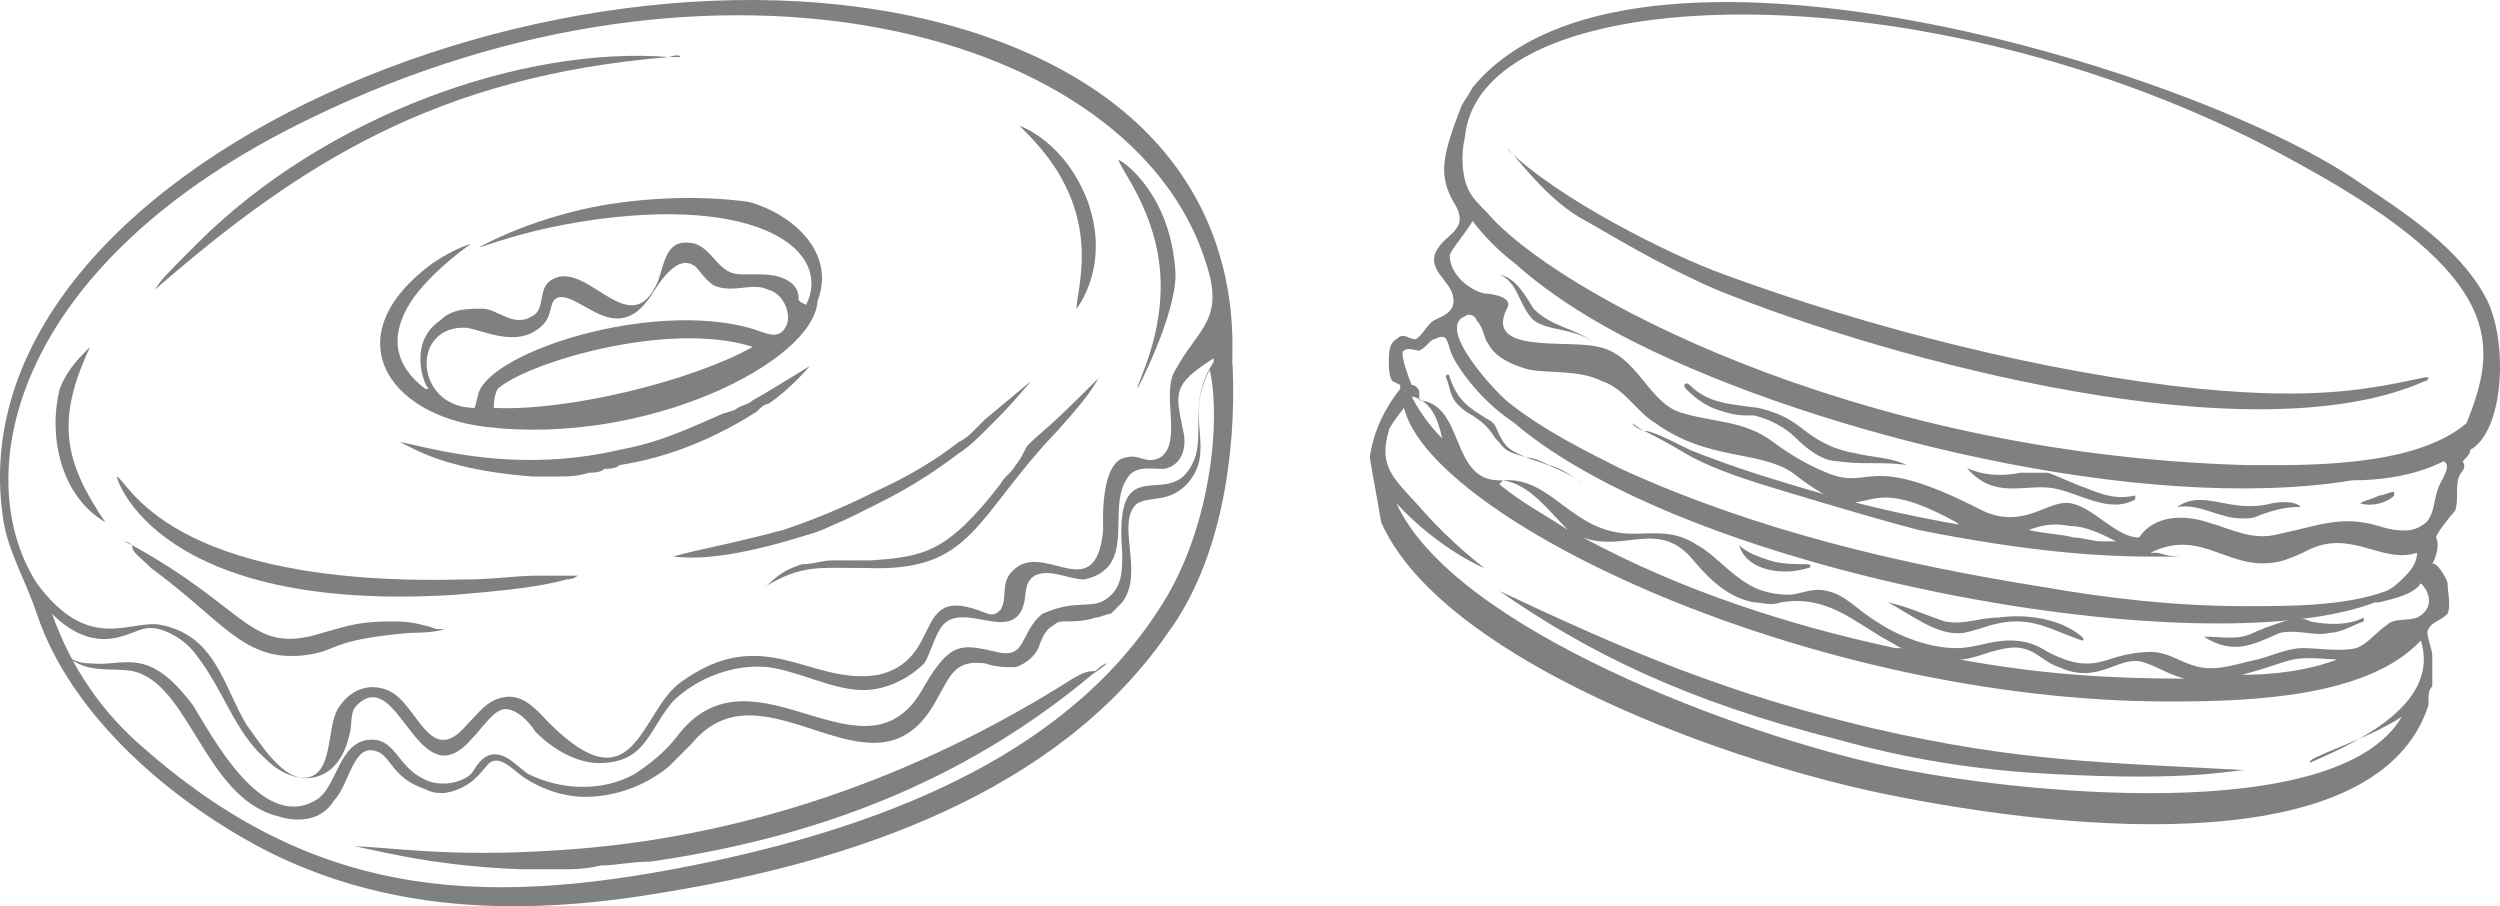 <svg width="160" height="58" viewBox="0 0 160 58" fill="none" xmlns="http://www.w3.org/2000/svg">
<g opacity="0.9">
<path d="M37.212 13.413C33.068 14.389 30.631 15.853 30.631 15.853C32.093 15.365 34.287 14.633 37.456 14.145C48.667 12.437 53.298 16.097 51.592 19.514C51.105 19.27 51.105 19.27 51.105 19.026C51.105 18.294 50.373 17.562 48.667 17.562C48.18 17.562 47.936 17.562 47.449 17.562C45.986 17.562 45.742 16.097 44.524 15.609C42.574 15.121 42.574 16.83 42.087 18.05C40.38 21.955 37.699 16.83 35.506 17.806C34.287 18.294 35.018 19.758 34.043 20.246C32.825 20.979 31.85 19.758 30.875 19.758C29.9 19.758 28.925 19.758 28.194 20.49C26 21.955 27.219 24.884 27.462 24.884H27.219C25.269 23.419 24.781 21.467 26.488 19.026C27.95 17.074 30.143 15.609 30.143 15.609C30.143 15.609 29.169 15.853 27.706 16.83C21.369 21.467 24.781 26.592 31.119 27.324C41.355 28.544 52.08 23.175 52.323 19.27C53.542 16.097 50.617 13.657 47.936 12.925C44.524 12.437 40.38 12.681 37.212 13.413ZM31.606 26.104C31.606 25.86 31.606 25.372 31.85 24.884C33.8 23.175 42.818 20.49 48.18 22.199C44.28 24.395 36.237 26.348 31.606 26.104ZM50.373 20.735C49.886 21.955 48.911 21.223 47.936 20.979C41.599 19.27 31.606 22.443 30.631 25.128L30.387 26.104C26.488 26.104 26.244 20.735 29.9 20.979C31.119 21.223 33.068 22.199 34.531 20.979C35.506 20.246 35.018 19.27 35.749 19.026C37.212 18.782 39.405 22.199 41.599 19.026C42.087 18.294 43.305 16.097 44.524 17.074C44.767 17.318 45.255 18.05 45.742 18.294C46.961 18.782 48.18 18.05 49.155 18.538C50.13 18.782 50.617 20.002 50.373 20.735Z" fill="#727272"/>
<path d="M65.241 3.162C40.38 -7.332 -3.004 9.752 0.164 32.937C0.408 35.134 1.627 37.086 2.358 39.283C4.552 45.872 11.132 51.486 17.469 54.658C25.513 58.563 34.043 58.563 42.574 57.099C54.517 55.147 67.678 50.754 74.747 40.503C78.159 35.866 79.134 29.032 78.89 23.419C78.646 22.931 80.84 9.752 65.241 3.162ZM19.907 7.555C45.986 -5.136 72.553 1.942 77.184 16.83C78.403 20.49 76.697 20.979 75.234 23.663C74.259 25.128 75.722 28.3 74.259 29.276C73.284 29.765 73.04 29.032 72.066 29.276C70.359 29.52 70.603 33.669 70.603 33.913C70.116 39.039 66.704 34.402 64.754 36.598C64.022 37.33 64.51 38.307 64.022 39.039C63.535 39.527 63.291 39.283 62.56 39.039C58.417 37.574 60.366 42.212 56.223 43.188C51.836 43.92 48.911 39.771 43.549 43.676C40.868 45.628 40.624 52.218 34.531 45.628C33.8 44.896 33.068 44.408 32.093 44.652C31.119 44.896 30.631 45.628 29.9 46.36C27.462 49.289 26.731 44.896 24.781 44.164C23.563 43.676 22.344 44.164 21.613 45.384C20.882 46.605 21.369 49.777 19.419 49.777C17.957 49.777 16.494 47.337 15.763 46.36C14.301 43.92 13.813 40.747 10.401 40.015C8.451 39.527 5.77 41.967 2.358 37.33C-2.029 30.497 0.652 16.83 19.907 7.555ZM74.747 38.062C68.897 48.069 56.954 52.706 45.499 55.147C31.606 58.075 20.638 57.831 9.426 48.069C6.501 45.628 4.552 42.7 3.333 39.283C4.552 40.503 6.014 41.235 7.72 40.747C8.695 40.503 9.183 40.015 10.158 40.259C11.132 40.503 12.107 41.235 12.595 41.967C14.301 44.164 15.032 46.849 16.982 48.557C18.932 50.509 21.613 50.265 22.344 47.093C22.588 46.36 22.344 45.628 22.832 45.14C25.513 42.456 26.731 51.242 30.143 47.337C30.875 46.605 31.606 45.384 32.337 45.384C33.068 45.384 33.8 46.116 34.287 46.849C35.506 48.069 37.212 49.045 38.918 48.801C41.355 48.557 41.599 46.605 43.061 44.896C44.524 43.432 46.961 42.456 49.155 42.7C51.105 42.944 53.298 44.164 55.248 44.164C56.71 44.164 58.173 43.432 59.148 42.456C59.635 41.723 59.879 40.259 60.61 39.771C62.073 38.795 64.754 40.991 65.485 38.795C65.728 38.062 65.485 37.33 66.216 36.842C67.191 36.354 68.41 37.086 69.385 37.086C72.797 36.354 70.847 32.693 72.066 30.741C72.553 29.765 73.528 30.009 74.503 30.009C75.722 29.765 75.965 28.544 75.722 27.568C75.234 25.128 74.99 24.639 77.671 22.931V23.175C75.722 26.104 77.671 28.544 75.722 30.497C74.016 31.961 71.334 29.276 71.822 35.378C71.822 36.598 71.822 37.574 70.847 38.307C69.872 39.039 68.897 38.307 66.704 39.283C65.241 40.503 65.729 42.212 63.779 41.723C61.585 41.235 60.854 40.991 59.148 43.92C55.492 50.754 48.423 40.991 43.549 46.849C42.818 47.825 42.087 48.557 40.624 49.533C38.431 50.754 35.749 50.509 33.8 49.533C33.068 49.045 32.337 48.069 31.362 48.313C30.631 48.557 30.387 49.289 30.143 49.533C29.656 50.021 28.194 50.509 26.975 49.777C25.513 49.045 25.269 47.337 23.806 47.337C21.613 47.337 21.613 50.509 20.151 51.242C16.738 53.194 13.57 47.093 12.351 45.14C9.426 41.235 7.964 42.7 5.77 42.456C4.552 42.456 4.064 41.723 4.064 41.723C5.283 43.188 6.989 42.7 8.451 42.944C12.107 43.676 13.082 50.998 17.713 52.218C19.176 52.706 20.638 52.462 21.369 51.242C22.344 50.265 22.588 47.581 24.05 48.069C25.025 48.313 25.025 49.777 27.219 50.509C27.706 50.754 27.95 50.754 28.437 50.754C30.143 50.509 30.875 49.289 31.119 49.045C31.85 48.069 32.825 49.289 33.556 49.777C34.287 50.265 35.749 50.998 37.456 50.998C39.405 50.998 41.355 50.265 42.818 49.045C43.305 48.557 43.793 48.069 44.28 47.581C48.911 41.967 55.979 51.974 59.879 44.896C60.854 43.188 61.098 42.212 63.047 42.456C63.779 42.7 64.266 42.7 64.997 42.7C65.729 42.456 66.216 41.967 66.46 41.479C66.704 40.747 66.947 40.259 67.435 40.015C67.678 39.771 67.922 39.771 68.166 39.771C68.653 39.771 69.385 39.771 70.116 39.527C70.359 39.527 70.847 39.283 71.091 39.283C71.334 39.039 71.578 38.795 71.822 38.551C73.284 36.598 71.334 33.425 72.797 32.205C73.772 31.717 74.747 32.205 75.965 30.985C77.915 28.788 75.722 26.836 77.428 23.663C78.159 27.08 77.428 33.425 74.747 38.062Z" fill="#727272"/>
<path d="M68.653 43.432C58.66 49.777 47.449 53.682 35.749 54.414C28.437 54.902 24.781 54.17 22.588 54.17C23.319 54.17 26.975 55.391 33.312 55.635C33.8 55.635 34.043 55.635 34.531 55.635C35.018 55.635 35.262 55.635 35.749 55.635C36.724 55.635 37.456 55.635 38.431 55.391C39.405 55.391 40.38 55.147 41.599 55.147C53.542 53.438 62.56 49.289 69.872 43.188C70.603 42.7 70.847 42.456 70.847 42.456C70.847 42.456 70.603 42.456 70.116 42.944C69.385 42.944 69.141 43.188 68.653 43.432Z" fill="#727272"/>
<path d="M48.423 26.348C48.667 26.104 48.911 25.86 49.155 25.86C50.617 24.884 51.836 23.419 51.836 23.419C51.836 23.419 48.667 25.372 48.18 25.616C47.936 25.86 47.692 25.86 47.205 26.104C46.961 26.348 46.474 26.348 45.986 26.592C44.28 27.324 42.33 28.3 39.649 28.788C32.337 30.497 26.488 28.3 25.513 28.3C26 28.3 27.706 30.009 34.043 30.497C34.531 30.497 35.262 30.497 35.749 30.497C36.237 30.497 36.968 30.497 37.699 30.253C37.943 30.253 38.431 30.253 38.674 30.009C38.918 30.009 39.405 30.009 39.649 29.765C42.818 29.276 45.742 28.056 48.423 26.348Z" fill="#727272"/>
<path d="M25.025 39.771C23.075 39.771 22.344 40.015 20.638 40.503C16.007 41.967 16.007 39.039 8.451 34.89C8.208 34.646 7.964 34.646 7.964 34.646C7.964 34.646 7.964 34.646 8.451 34.89C8.451 35.378 8.939 35.622 9.67 36.354C14.301 39.771 15.52 42.212 19.176 41.967C21.857 41.723 20.638 40.991 26.244 40.503C27.95 40.503 28.437 40.259 28.437 40.259C28.437 40.259 28.437 40.259 27.95 40.259C26.488 39.771 25.756 39.771 25.025 39.771Z" fill="#727272"/>
<path d="M29.169 38.062C32.093 37.819 34.531 37.574 36.237 37.086C36.724 37.086 36.968 36.842 36.968 36.842C36.968 36.842 36.724 36.842 34.287 36.842C33.068 36.842 31.606 37.086 29.656 37.086C10.645 37.574 8.208 30.741 7.476 30.497C7.476 30.741 10.158 39.283 29.169 38.062Z" fill="#727272"/>
<path d="M43.061 35.622C43.549 35.622 45.499 36.11 51.105 34.402C52.811 33.913 52.567 33.913 54.273 33.181C56.71 31.961 58.417 31.229 61.341 29.032C62.073 28.544 62.56 28.056 63.047 27.568C63.291 27.324 63.535 27.08 63.779 26.836C64.997 25.616 65.972 24.395 65.972 24.395L63.047 26.836C62.804 27.08 62.56 27.324 62.316 27.568C62.073 27.812 61.829 28.056 61.341 28.3C60.123 29.276 58.173 30.497 55.979 31.473C53.542 32.693 51.592 33.425 50.13 33.913C46.474 34.89 44.767 35.134 43.061 35.622Z" fill="#727272"/>
<path d="M67.191 10.24C70.359 14.633 68.897 18.538 68.897 19.758C68.897 19.758 71.091 17.074 69.628 12.925C68.166 9.02 65.241 8.044 65.241 8.044C65.241 8.044 65.241 8.044 65.485 8.288C65.972 8.776 66.46 9.264 67.191 10.24Z" fill="#727272"/>
<path d="M75.234 17.562C74.99 12.437 71.822 10.24 71.578 10.24C71.822 10.972 74.016 13.657 74.259 17.562C74.503 21.467 72.797 24.395 72.797 24.884C72.797 24.884 75.234 20.246 75.234 17.562Z" fill="#727272"/>
<path d="M42.818 3.651C43.305 3.651 43.549 3.651 43.549 3.651C43.549 3.651 43.549 3.406 42.818 3.651C33.556 2.918 20.882 7.311 12.595 15.609C10.401 17.806 10.401 17.806 9.914 18.538C19.176 10.484 27.95 4.871 42.818 3.651Z" fill="#727272"/>
<path d="M6.745 33.425C4.064 29.52 3.577 26.836 5.77 22.199C5.77 22.199 5.77 22.199 5.527 22.443C5.039 22.931 4.308 23.663 3.82 24.884C3.089 27.812 3.82 31.717 6.745 33.425Z" fill="#727272"/>
<path d="M64.997 29.765C64.754 30.253 64.266 30.497 64.022 30.985C60.61 35.378 59.148 35.622 55.736 35.866C54.761 35.866 54.029 35.866 53.298 35.866C52.567 35.866 52.08 36.11 51.348 36.11C49.642 36.598 49.155 37.574 48.911 37.574C51.348 36.11 52.323 36.354 55.492 36.354C62.316 36.598 62.316 33.181 67.678 27.568C70.116 24.884 70.116 24.395 70.359 24.151C66.46 28.056 66.947 27.324 65.729 28.544C65.485 29.032 65.241 29.52 64.997 29.765Z" fill="#727272"/>
<path d="M95.951 37.819C101.557 41.723 107.894 44.896 117.644 47.337C122.031 48.557 126.418 49.289 131.293 49.533C140.311 50.021 142.748 49.289 143.723 49.289C134.949 48.801 129.343 48.801 119.837 46.605C110.575 44.408 104.238 41.723 95.951 37.819Z" fill="#727272"/>
<path d="M115.694 36.354C115.938 36.354 115.938 36.11 115.694 36.11C114.963 36.11 113.988 36.11 113.256 35.866C112.525 35.622 111.794 35.378 111.307 34.89C111.794 36.598 114.231 36.842 115.694 36.354Z" fill="#727272"/>
<path d="M120.812 38.551C122.275 39.283 123.981 40.747 125.687 40.503C126.906 40.259 127.637 39.771 129.099 39.771C130.561 39.771 131.78 40.503 133.243 40.991C133.243 40.991 133.486 40.991 133.243 40.747C131.78 39.527 129.587 39.283 127.88 39.527C126.662 39.527 125.687 40.015 124.468 39.771C123.006 39.283 122.031 38.795 120.812 38.551Z" fill="#727272"/>
<path d="M95.951 17.562C97.17 18.05 97.17 19.514 98.145 20.49C99.12 21.223 100.826 20.979 102.045 21.955C100.826 20.979 99.364 20.979 98.145 19.758C97.414 18.538 96.926 17.806 95.951 17.562C95.951 17.318 95.951 17.318 95.951 17.562Z" fill="#727272"/>
<path d="M110.332 26.348C111.063 26.592 111.55 26.592 112.282 26.592C113.256 26.836 114.231 27.324 114.963 28.056C115.694 28.788 116.669 29.52 117.644 29.52C119.106 29.765 120.568 29.52 122.031 29.765C121.056 29.276 119.837 29.276 118.862 29.032C117.4 28.788 116.425 28.3 115.206 27.324C114.231 26.592 113.5 26.348 112.525 26.104C110.819 25.86 109.357 25.86 108.138 24.639C107.894 24.395 107.651 24.639 107.894 24.884C108.626 25.616 109.357 26.104 110.332 26.348Z" fill="#727272"/>
<path d="M131.293 31.229C132.999 31.473 134.949 32.937 136.655 31.961V31.717C135.436 31.961 134.705 31.717 133.486 31.229C132.755 30.985 131.78 30.497 131.049 30.253C130.561 30.253 130.074 30.253 129.343 30.253C126.906 30.741 125.687 29.765 125.931 30.009C127.637 31.961 129.587 30.985 131.293 31.229Z" fill="#727272"/>
<path d="M143.479 33.181C143.967 33.181 144.211 33.181 144.698 32.937C145.429 32.693 146.16 32.449 147.135 32.449C147.379 32.449 146.892 31.961 145.429 32.205C142.748 32.937 141.042 31.229 139.336 32.449C140.798 32.205 142.017 33.181 143.479 33.181Z" fill="#727272"/>
<path d="M151.035 32.205C151.766 32.449 152.741 32.205 153.229 31.717V31.473C152.985 31.473 152.497 31.717 152.254 31.717C151.766 31.961 151.523 31.961 151.035 32.205Z" fill="#727272"/>
<path d="M93.27 25.86C93.514 26.104 93.758 26.348 94.245 26.592C94.977 27.08 95.22 27.324 95.708 28.056C96.195 28.544 96.195 28.788 96.926 29.032C98.389 29.52 100.095 30.009 101.314 30.985C100.582 30.497 100.095 30.009 99.12 29.765C98.632 29.52 98.145 29.276 97.658 29.276C96.683 28.788 96.439 28.788 95.951 27.812C95.708 27.324 95.708 27.08 95.22 26.836C94.002 26.104 93.27 25.616 92.783 24.151C92.783 23.907 92.539 23.907 92.539 24.151C92.783 24.639 92.783 25.372 93.27 25.86Z" fill="#727272"/>
<path d="M141.042 40.747C142.992 41.967 144.211 41.235 145.917 40.503C147.135 40.259 148.11 40.747 149.085 40.503C149.816 40.503 150.548 40.015 151.279 39.771V39.527C150.304 40.015 149.085 40.015 147.867 39.771C147.379 39.527 146.892 39.527 146.16 39.771C145.429 40.015 144.698 40.259 144.211 40.503C143.236 40.991 142.261 40.747 141.042 40.747Z" fill="#727272"/>
<path d="M155.666 43.92C155.666 43.676 155.666 43.676 155.666 43.432C155.666 42.944 155.666 42.456 155.666 41.967C155.666 41.479 155.179 40.503 155.422 40.259C155.666 39.771 156.153 39.771 156.641 39.283C156.885 38.795 156.641 37.819 156.641 37.33C156.641 37.086 155.91 35.866 155.666 36.11C155.91 35.622 156.153 34.89 155.91 34.402C155.91 34.158 156.885 32.937 157.128 32.693C157.372 31.961 157.128 31.229 157.372 30.497C157.616 30.009 157.86 30.009 157.616 29.52C157.86 29.276 158.103 29.032 158.103 28.788C160.297 27.568 160.541 21.711 159.078 19.026C157.372 15.853 153.96 13.657 151.035 11.704C140.555 4.383 104.238 -6.6 94.245 5.603C94.002 6.091 93.758 6.335 93.514 6.823C92.295 9.996 92.052 11.216 93.027 12.925C94.245 14.877 92.295 14.877 91.808 16.341C91.564 17.562 93.027 18.05 93.027 19.27C93.027 20.002 92.295 20.246 91.808 20.49C91.32 20.735 91.077 21.467 90.589 21.711C90.102 21.711 89.858 21.223 89.371 21.711C88.883 21.955 88.883 22.687 88.883 23.175C88.883 23.419 88.883 24.151 89.127 24.395L89.614 24.639V24.884C88.639 26.104 87.908 27.568 87.665 29.276C87.908 30.741 88.152 31.961 88.396 33.425C92.052 41.723 108.869 48.313 120.325 50.754C133.243 53.438 152.254 54.902 155.422 45.14C155.422 44.408 155.422 44.164 155.666 43.92ZM93.758 8.776C94.733 -1.719 124.468 -2.207 147.135 10.484C160.541 17.806 159.809 22.199 157.86 27.08C154.447 30.009 147.135 29.765 143.723 29.765C118.375 29.032 99.364 18.538 95.22 13.657C94.733 13.169 94.245 12.681 94.002 12.193C93.514 11.216 93.514 9.752 93.758 8.776ZM92.783 16.341C92.783 16.097 94.002 14.633 94.245 14.145C94.977 15.121 95.951 16.097 96.926 16.83C99.364 19.026 102.288 20.735 104.726 21.955C116.425 27.812 137.142 32.937 150.548 30.741C152.254 30.741 154.447 30.497 156.397 29.52C156.885 29.765 156.397 30.497 156.153 30.985C155.666 31.961 155.91 33.181 154.935 33.669C154.204 34.158 152.985 33.913 152.254 33.669C149.816 32.937 148.354 33.669 145.917 34.158C144.211 34.646 142.992 33.913 141.286 33.425C139.823 32.937 137.873 32.937 136.899 34.402C135.436 34.402 133.974 32.449 132.511 32.205C131.049 31.961 129.587 33.913 126.906 32.693C119.35 28.788 119.837 31.473 116.912 30.253C115.694 29.765 114.475 29.032 113.5 28.3C111.55 26.836 109.6 27.08 107.407 26.348C105.457 25.616 104.726 22.687 102.288 22.199C100.339 21.711 94.977 22.687 96.439 19.758C96.926 19.026 95.464 18.782 94.977 18.782C94.002 18.538 92.783 17.562 92.783 16.341ZM105.213 27.568C105.701 27.812 106.676 28.3 107.894 29.032C109.113 29.765 111.063 30.497 113.5 31.229C115.938 31.961 119.106 32.937 122.762 33.913C130.074 35.378 134.705 35.622 137.63 35.622C139.092 35.622 140.067 35.622 140.555 35.622C141.042 35.622 141.529 35.622 141.529 35.622C141.529 35.622 141.286 35.622 140.798 35.622C140.555 35.622 140.311 35.622 139.823 35.622C139.336 35.622 138.848 35.622 138.117 35.378C137.873 35.378 137.873 35.378 137.63 35.378C141.042 33.669 142.748 36.842 146.16 35.866C146.892 35.622 147.379 35.378 147.867 35.134C150.548 33.913 152.497 36.11 154.691 35.378C154.691 35.866 154.447 36.354 153.96 36.842C153.472 37.33 153.229 37.574 152.741 37.819C150.06 38.795 146.648 38.795 143.723 38.795C139.336 38.795 134.949 38.307 130.805 37.574C121.543 36.11 112.282 33.913 103.751 30.009C101.314 28.788 98.876 27.568 96.683 25.86C95.951 25.372 91.808 20.979 93.758 20.246C94.002 20.002 94.489 20.246 94.489 20.49C94.977 20.979 94.977 21.711 95.22 21.955C95.708 22.931 96.926 23.419 97.901 23.663C99.364 23.907 101.07 23.663 102.532 24.395C103.995 24.884 104.726 26.348 105.944 27.08C109.357 29.52 112.525 28.788 114.719 30.253C120.325 34.646 118.131 29.52 125.199 33.425C125.443 33.669 125.687 33.669 125.931 33.669C121.543 32.937 117.644 31.961 113.744 30.741C111.307 30.009 109.357 29.276 108.138 28.788C106.676 28.056 105.701 27.568 105.213 27.568C104.726 27.324 104.482 27.08 104.482 27.08C104.482 27.08 104.482 27.324 105.213 27.568ZM129.83 33.913C130.561 33.669 131.293 33.425 132.511 33.669C133.486 33.669 134.461 34.158 135.436 34.646C135.192 34.646 134.705 34.646 134.461 34.646C133.974 34.646 133.243 34.402 132.755 34.402C131.78 34.158 130.805 34.158 129.83 33.913ZM89.858 22.443C90.102 22.199 90.589 22.443 90.833 22.443C91.32 22.199 91.564 21.711 91.808 21.711C92.783 21.223 92.539 21.955 93.027 22.931C94.002 24.639 95.464 26.104 96.926 27.08C108.382 36.842 141.042 42.7 152.01 38.551C152.01 38.551 152.01 38.551 152.254 38.551C153.229 38.307 154.447 38.062 154.935 37.33C155.666 38.062 155.666 39.039 154.691 39.527C153.96 39.771 153.229 39.527 152.741 40.015C152.01 40.503 151.523 41.235 150.791 41.479C149.816 41.723 148.354 41.479 147.379 41.479C146.404 41.479 145.429 41.967 144.454 42.212C143.236 42.456 142.017 42.944 140.798 42.7C139.58 42.456 138.848 41.723 137.63 41.723C136.655 41.723 135.68 41.967 134.949 42.212C133.486 42.7 132.511 42.456 131.049 41.723C130.318 41.235 129.587 40.991 128.612 40.991C127.393 40.991 126.418 41.479 125.199 41.479C123.493 41.479 121.543 40.747 120.081 39.771C118.862 39.039 118.131 38.062 116.912 37.819C115.938 37.574 115.206 38.062 114.475 38.062C113.5 38.062 112.525 37.819 111.794 37.33C110.575 36.598 109.6 35.378 108.626 34.89C107.163 33.913 105.944 34.158 104.482 34.158C100.582 34.158 99.364 30.497 96.195 30.741H95.951C92.783 30.741 93.758 25.86 90.833 25.616C90.833 25.372 90.833 25.372 90.833 25.128C90.833 24.884 90.589 24.639 90.346 24.639C89.858 23.419 89.614 22.443 89.858 22.443ZM149.573 42.212C147.623 42.944 145.429 43.188 143.479 43.188C147.135 42.212 146.16 41.967 149.573 42.212ZM139.823 43.432C135.192 43.432 130.805 43.188 125.443 42.212C125.931 42.212 126.662 41.967 127.393 41.723C128.368 41.479 129.099 41.235 130.074 41.723C130.561 41.967 131.049 42.456 131.78 42.7C134.461 43.92 135.68 41.723 137.386 42.456C138.117 42.7 138.848 43.188 139.823 43.432ZM121.787 41.479C121.543 41.479 121.543 41.479 121.3 41.479C114.475 40.015 107.651 37.819 101.314 34.402C103.995 35.378 106.188 33.181 108.382 35.866C109.6 37.33 110.819 38.307 112.282 38.551C112.769 38.551 113.256 38.795 113.988 38.551C116.912 38.062 118.619 39.771 120.812 40.991C121.3 41.235 121.543 41.479 121.787 41.479ZM100.339 33.913C98.876 32.937 97.414 32.205 95.951 30.985C95.951 30.985 95.951 30.985 96.195 30.741C97.901 30.985 99.12 32.693 100.339 33.913ZM92.295 28.056C91.564 27.324 90.833 26.348 90.346 25.372C91.564 25.616 92.052 26.836 92.295 28.056ZM153.716 45.872C149.573 52.95 128.855 50.754 120.812 49.045C111.55 47.093 93.027 40.259 89.371 32.205C92.052 35.134 94.977 36.354 94.977 36.354C94.733 36.11 93.027 34.89 91.077 32.693C89.371 30.741 88.152 30.009 88.883 27.568C88.883 27.324 89.858 26.104 89.858 26.104C91.564 33.181 115.694 44.896 138.848 44.896C143.967 44.896 151.523 44.652 154.935 40.991C156.153 44.896 151.279 47.337 147.867 48.801C147.379 48.557 151.523 47.337 153.716 45.872Z" fill="#727272"/>
<path d="M101.07 13.901C103.263 15.121 105.944 16.83 109.844 18.538C121.3 23.175 144.211 29.276 155.179 24.395C155.422 24.395 155.422 24.151 155.422 24.151C155.422 24.151 155.422 24.151 155.179 24.151C151.766 24.884 148.354 25.616 140.798 24.884C131.049 23.907 119.594 20.979 110.332 17.562C106.919 16.341 99.607 12.681 96.439 9.508C96.683 9.508 98.632 12.437 101.07 13.901Z" fill="#727272"/>
</g>
</svg>
